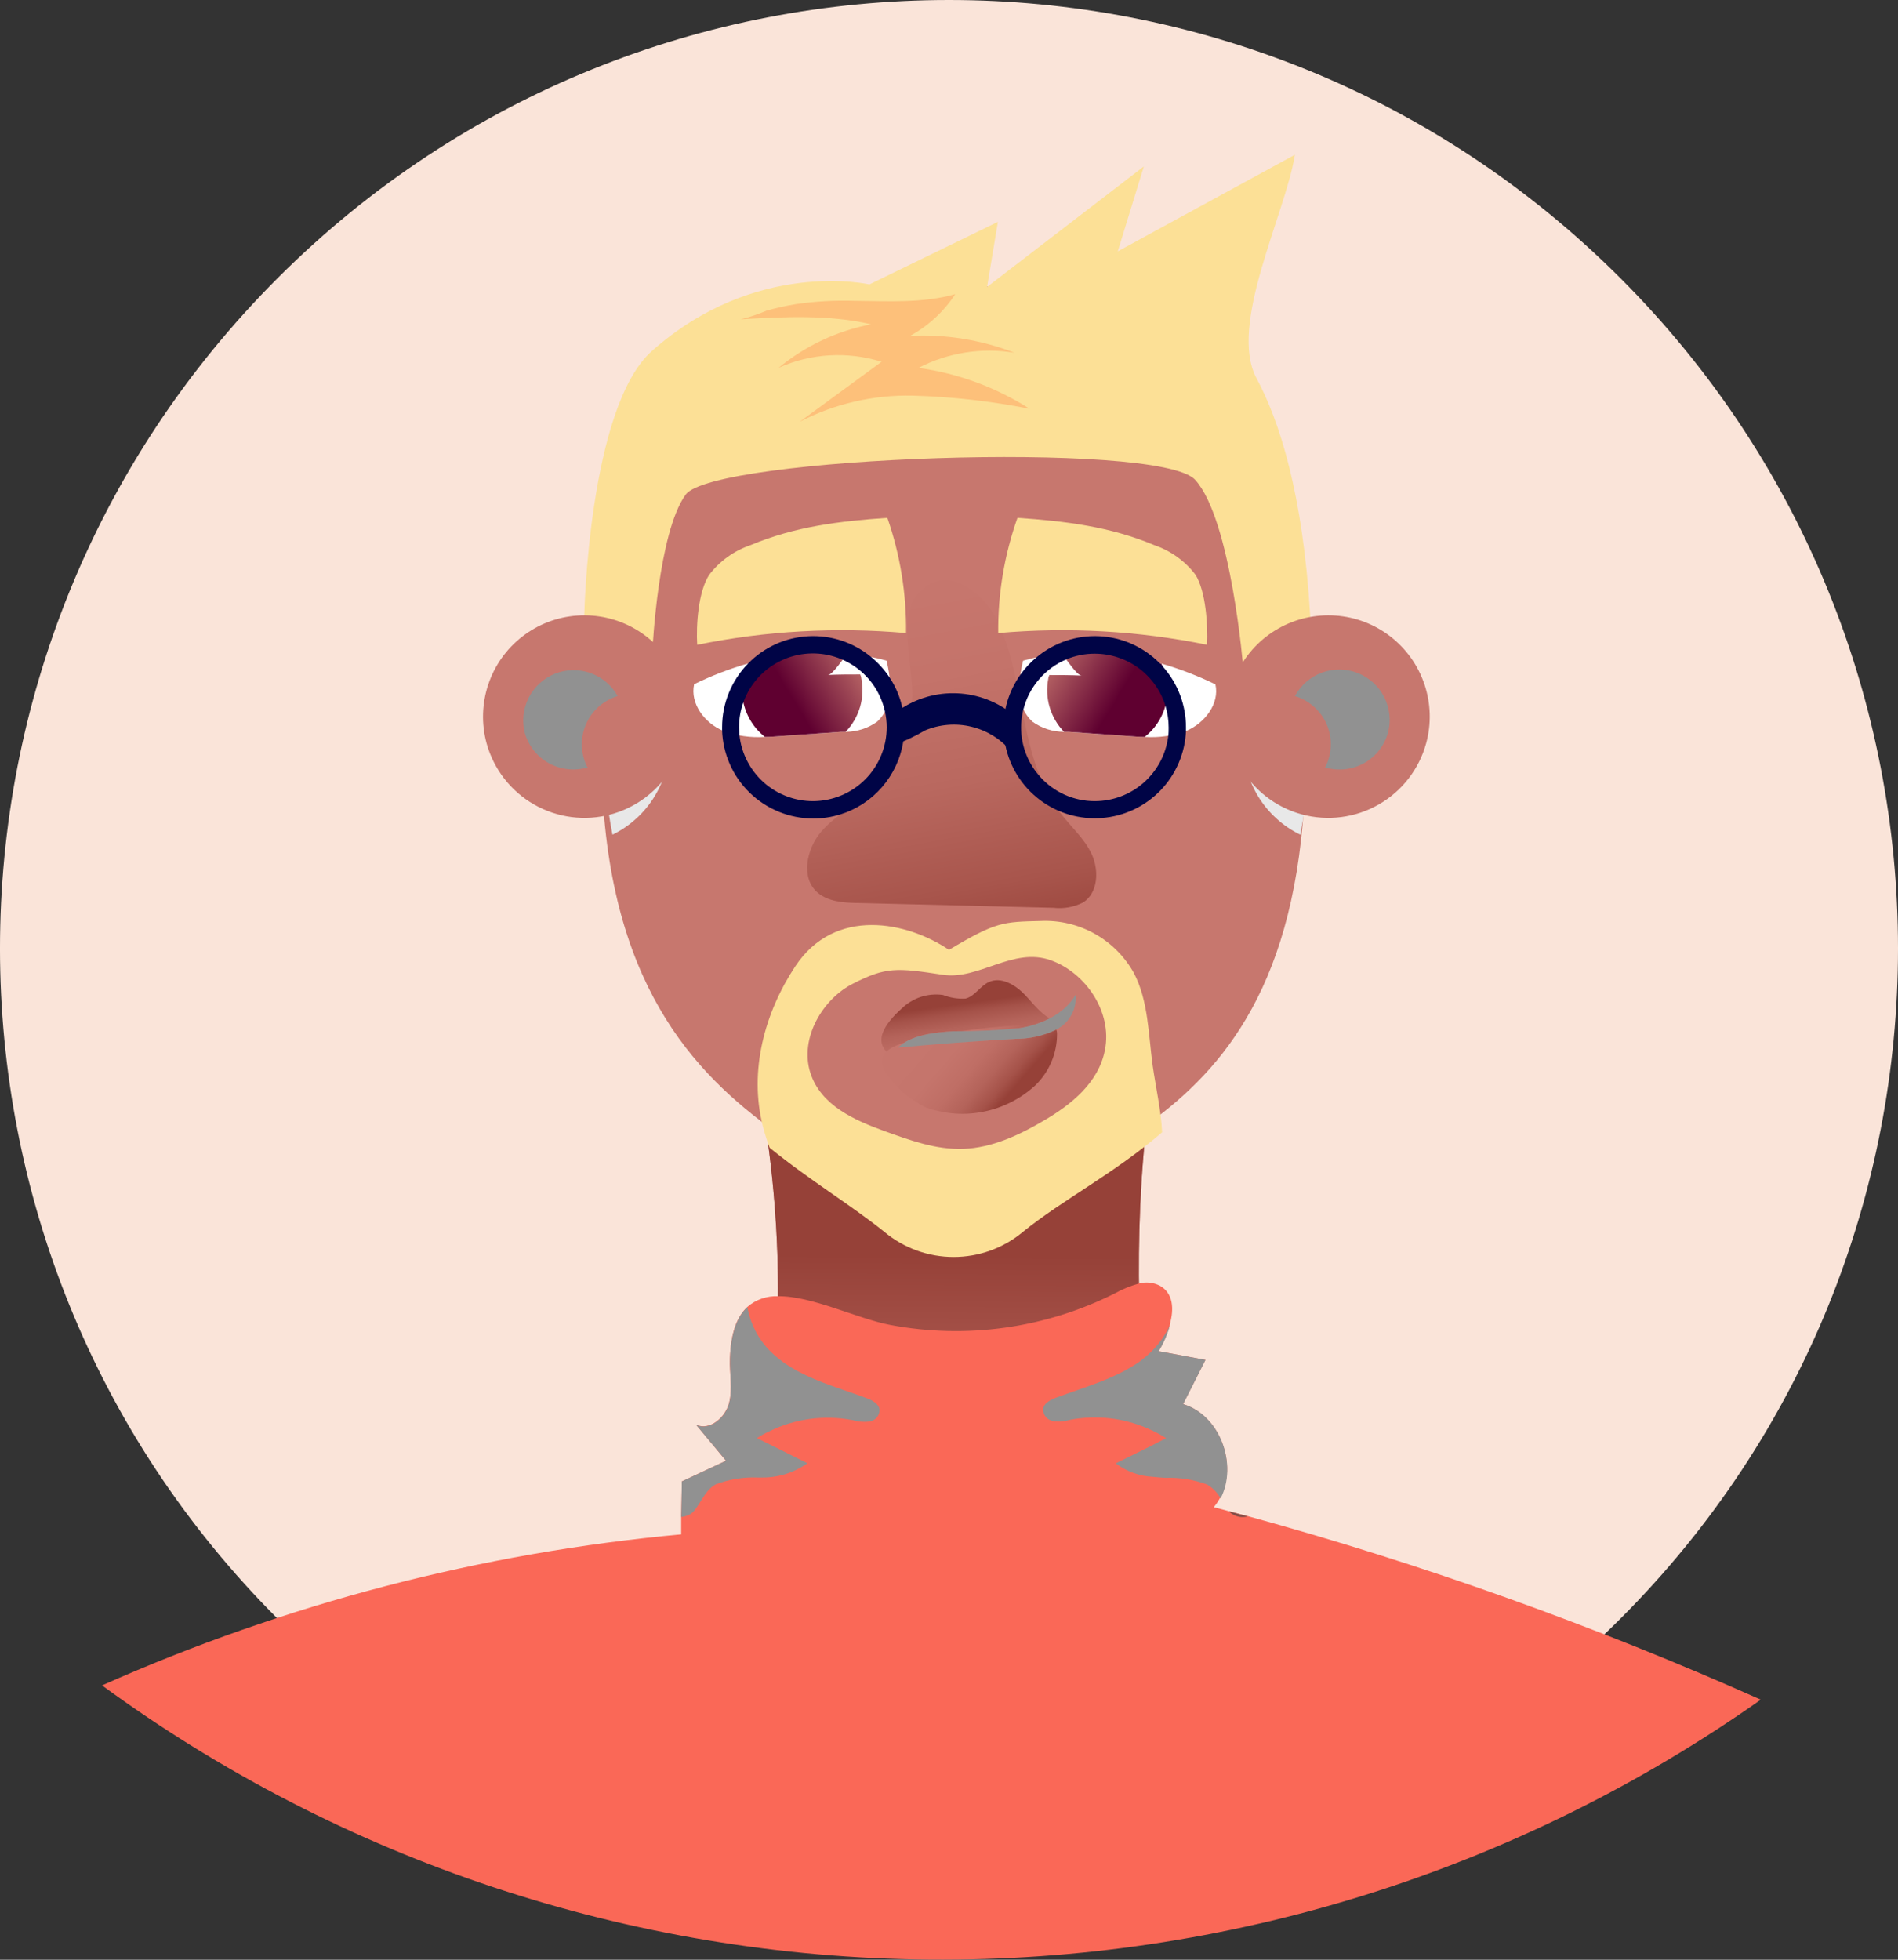 <svg xmlns="http://www.w3.org/2000/svg" width="62" height="64" fill="none" viewBox="0 0 62 64"><rect x="0" y="0" width="62" height="64" fill="#333333" stroke="none"/><path fill="#FAE4D9" d="M52.92 52.875C65.027 40.779 65.027 21.168 52.92 9.072C40.814 -3.024 21.186 -3.024 9.08 9.072C-3.027 21.168 -3.027 40.779 9.08 52.875C21.186 64.971 40.814 64.971 52.92 52.875Z"/><path fill="#C7776E" d="M38.064 51.02H24.244C24.244 51.02 26.878 43.107 24.244 33.075C23.548 30.42 38.684 30.408 38.064 33.075C36.126 41.397 38.064 51.02 38.064 51.02Z"/><path fill="url(#paint0_linear_28_2644)" d="M38.064 51.02H24.244C24.244 51.02 26.878 43.107 24.244 33.075C23.548 30.42 38.684 30.408 38.064 33.075C36.126 41.397 38.064 51.02 38.064 51.02Z"/><path fill="#C7776E" d="M42.654 24.505C42.654 31.32 40.441 34.412 37.954 36.363C36.385 37.595 34.708 38.37 33.407 39.325C32.751 39.809 31.958 40.07 31.143 40.07C30.328 40.07 29.535 39.809 28.879 39.325C27.799 38.529 26.458 37.8 25.134 36.823C22.349 34.773 19.643 31.638 19.643 24.505C19.643 16.1 24.793 9.288 31.144 9.288C37.496 9.288 42.654 16.1 42.654 24.505Z"/><path fill="#FCE096" d="M21.314 21.223C21.314 21.223 21.496 17.386 22.4 16.151C23.303 14.916 37.857 14.379 39.039 15.668C40.221 16.958 40.617 21.864 40.617 21.864C40.617 21.864 42.853 21.012 42.799 20.104C42.56 16.106 41.79 13.738 41.046 12.355C40.111 10.614 41.986 7.005 42.299 5.054L36.513 8.209L37.365 5.435L32.244 9.37L32.597 7.246L28.399 9.288C28.399 9.288 24.704 8.436 21.294 11.463C19.225 13.306 19.086 20.095 19.086 20.095L21.314 21.223Z"/><g style="mix-blend-mode:color-burn"><path fill="#E8E8E8" d="M42.799 23.852C42.799 24.995 42.691 26.136 42.475 27.259C41.903 26.981 41.424 26.544 41.094 26C40.765 25.457 40.599 24.83 40.617 24.195C40.635 23.559 40.836 22.943 41.196 22.419C41.556 21.895 42.059 21.485 42.646 21.24C42.749 22.107 42.8 22.979 42.799 23.852Z"/></g><path fill="#C7776E" d="M42.523 26.595C41.892 26.423 41.325 26.068 40.895 25.574C40.465 25.081 40.192 24.471 40.109 23.822C40.026 23.173 40.137 22.514 40.429 21.928C40.721 21.342 41.181 20.856 41.749 20.532C42.317 20.207 42.969 20.058 43.623 20.103C44.276 20.148 44.901 20.386 45.419 20.787C45.937 21.187 46.324 21.732 46.532 22.352C46.74 22.973 46.76 23.641 46.587 24.272C46.356 25.118 45.798 25.838 45.036 26.273C44.274 26.709 43.371 26.825 42.523 26.595Z"/><g style="mix-blend-mode:color-burn"><path fill="#919191" d="M45.34 23.931C45.444 23.542 45.4 23.128 45.218 22.768C45.036 22.408 44.729 22.128 44.353 21.98C43.978 21.832 43.562 21.827 43.183 21.966C42.804 22.105 42.489 22.378 42.299 22.733C42.532 22.802 42.746 22.922 42.927 23.085C43.108 23.247 43.251 23.447 43.344 23.671C43.438 23.895 43.481 24.137 43.47 24.379C43.459 24.622 43.394 24.859 43.279 25.073H43.319C43.739 25.188 44.187 25.133 44.565 24.919C44.944 24.705 45.222 24.35 45.34 23.931Z"/></g><g style="mix-blend-mode:color-burn"><path fill="#E8E8E8" d="M19.683 23.852C19.683 24.995 19.791 26.136 20.007 27.259C20.578 26.981 21.058 26.544 21.387 26C21.717 25.457 21.883 24.83 21.864 24.195C21.846 23.559 21.646 22.943 21.286 22.419C20.926 21.895 20.423 21.485 19.836 21.24C19.733 22.107 19.682 22.979 19.683 23.852Z"/></g><path fill="#C7776E" d="M19.958 26.595C20.59 26.423 21.157 26.068 21.587 25.574C22.017 25.081 22.29 24.471 22.373 23.822C22.456 23.173 22.345 22.514 22.052 21.928C21.761 21.342 21.301 20.856 20.733 20.532C20.165 20.207 19.512 20.058 18.859 20.103C18.206 20.148 17.581 20.386 17.063 20.787C16.545 21.187 16.157 21.732 15.95 22.352C15.742 22.973 15.722 23.641 15.894 24.272C16.126 25.118 16.684 25.838 17.446 26.273C18.207 26.709 19.111 26.825 19.958 26.595Z"/><g style="mix-blend-mode:color-burn"><path fill="#919191" d="M17.142 23.931C17.044 23.544 17.091 23.135 17.273 22.779C17.456 22.424 17.761 22.147 18.133 22C18.505 21.854 18.917 21.847 19.293 21.982C19.669 22.117 19.984 22.384 20.177 22.733C19.766 22.856 19.42 23.134 19.212 23.509C19.004 23.884 18.95 24.325 19.063 24.738C19.094 24.855 19.139 24.967 19.197 25.073H19.157C18.738 25.186 18.292 25.13 17.914 24.916C17.537 24.703 17.259 24.349 17.142 23.931Z"/></g><path fill="url(#paint1_linear_28_2644)" d="M29.791 22.921C29.722 23.972 29.287 24.967 28.561 25.732C28.027 26.251 27.325 26.584 26.833 27.151C26.341 27.719 26.145 28.679 26.714 29.156C27.052 29.44 27.541 29.48 27.992 29.488L34.404 29.645C34.74 29.685 35.08 29.625 35.382 29.471C35.87 29.159 35.904 28.429 35.666 27.904C35.427 27.379 34.955 26.975 34.609 26.513C33.318 24.795 33.5 22.395 32.656 20.422C32.238 19.448 30.951 18.289 29.976 19.4C29.297 20.161 29.891 21.983 29.791 22.921Z"/><path fill="#FCE096" d="M39.429 21.058C37.186 20.601 34.888 20.472 32.608 20.674C32.595 19.393 32.808 18.12 33.236 16.912C34.808 17.02 36.26 17.196 37.709 17.804C38.244 17.986 38.712 18.323 39.053 18.772C39.389 19.309 39.46 20.416 39.429 21.058Z"/><path fill="#FCE096" d="M22.775 21.058C25.018 20.601 27.315 20.472 29.596 20.674C29.613 19.395 29.407 18.122 28.987 16.912C27.413 17.02 25.964 17.196 24.514 17.804C23.979 17.985 23.51 18.323 23.167 18.772C22.812 19.309 22.735 20.416 22.775 21.058Z"/><path fill="url(#paint2_linear_28_2644)" d="M29.453 32.938C29.629 32.766 29.842 32.636 30.076 32.558C30.31 32.481 30.559 32.459 30.803 32.493C31.037 32.586 31.288 32.626 31.539 32.612C31.846 32.535 32.014 32.203 32.301 32.072C32.707 31.882 33.176 32.169 33.486 32.495C33.796 32.822 34.071 33.222 34.503 33.347C33.805 34.168 32.837 34.713 31.772 34.883C30.893 35.039 29.987 34.911 29.186 34.517C28.419 34.074 28.919 33.421 29.453 32.938Z"/><path fill="url(#paint3_linear_28_2644)" d="M34.217 33.475C34.298 33.468 34.379 33.489 34.447 33.535C34.476 33.568 34.498 33.607 34.513 33.648C34.527 33.691 34.532 33.735 34.529 33.779C34.528 34.09 34.465 34.398 34.343 34.684C34.221 34.971 34.042 35.229 33.819 35.446C33.348 35.878 32.768 36.174 32.142 36.302C31.516 36.43 30.866 36.385 30.263 36.173C29.749 35.962 28.16 34.753 29.127 34.219C29.57 33.975 30.201 33.904 30.692 33.807C31.233 33.697 31.775 33.617 32.324 33.56C32.953 33.498 33.584 33.47 34.217 33.475Z"/><path fill="#C7776E" d="M31.125 33.679C31.855 33.682 32.586 33.647 33.313 33.575C34.035 33.455 34.768 33.117 35.137 32.487C35.158 32.718 35.109 32.949 34.996 33.151C34.884 33.354 34.713 33.518 34.506 33.623C34.087 33.826 33.626 33.93 33.159 33.927C31.878 34 30.602 34.094 29.337 34.211C29.766 33.79 30.556 33.717 31.125 33.679Z"/><g style="mix-blend-mode:color-burn"><path fill="#919191" d="M31.125 33.679C31.855 33.682 32.586 33.647 33.313 33.575C34.035 33.455 34.768 33.117 35.137 32.487C35.158 32.718 35.109 32.949 34.996 33.151C34.884 33.354 34.713 33.518 34.506 33.623C34.087 33.826 33.626 33.93 33.159 33.927C31.878 34 30.602 34.094 29.337 34.211C29.766 33.79 30.556 33.717 31.125 33.679Z"/></g><path fill="#fff" d="M38.752 23.869C38.319 24.031 37.855 24.098 37.394 24.065C37.203 24.065 37.013 24.048 36.825 24.034L34.907 23.9H34.757C34.386 23.9 34.026 23.784 33.725 23.568C33.595 23.447 33.491 23.301 33.418 23.139C33.345 22.977 33.306 22.803 33.301 22.625C33.293 22.271 33.333 21.918 33.421 21.575C33.829 21.462 34.247 21.384 34.668 21.342C35.769 21.241 36.879 21.353 37.937 21.671C38.543 21.846 39.134 22.073 39.702 22.35C39.846 22.977 39.352 23.619 38.752 23.869Z"/><path fill="url(#paint4_linear_28_2644)" d="M38.104 22.898C38.016 23.36 37.764 23.774 37.394 24.065C37.203 24.065 37.013 24.048 36.825 24.034L34.907 23.9H34.757C34.538 23.674 34.377 23.398 34.288 23.097C34.198 22.795 34.183 22.477 34.242 22.168C34.242 22.125 34.265 22.086 34.276 22.046C34.629 22.046 34.984 22.046 35.336 22.063C35.169 22.063 34.825 21.495 34.671 21.348C35.772 21.247 36.881 21.358 37.94 21.677C38.126 22.055 38.184 22.484 38.104 22.898Z"/><path fill="#fff" d="M23.627 23.869C24.061 24.031 24.524 24.098 24.986 24.065C25.176 24.065 25.367 24.048 25.554 24.034L27.473 23.9H27.623C27.993 23.9 28.354 23.784 28.655 23.568C28.785 23.447 28.889 23.301 28.962 23.139C29.034 22.977 29.074 22.803 29.078 22.625C29.087 22.271 29.047 21.918 28.959 21.575C28.55 21.462 28.133 21.384 27.711 21.342C26.61 21.239 25.5 21.349 24.44 21.666C23.833 21.84 23.243 22.067 22.675 22.344C22.533 22.977 23.019 23.619 23.627 23.869Z"/><path fill="url(#paint5_linear_28_2644)" d="M24.275 22.898C24.364 23.36 24.616 23.774 24.986 24.065C25.176 24.065 25.367 24.048 25.554 24.034L27.472 23.9H27.623C27.844 23.671 28.006 23.392 28.095 23.087C28.184 22.782 28.198 22.46 28.135 22.148C28.135 22.106 28.112 22.066 28.101 22.026C27.748 22.026 27.393 22.026 27.041 22.043C27.208 22.043 27.552 21.475 27.706 21.328C26.605 21.23 25.497 21.345 24.44 21.666C24.251 22.047 24.193 22.48 24.275 22.898Z"/><path fill="#000446" d="M29.476 23.117C29.401 22.764 29.26 22.429 29.061 22.128C28.893 21.874 28.688 21.646 28.453 21.453C27.879 20.979 27.148 20.738 26.405 20.778C25.662 20.817 24.961 21.134 24.44 21.666C23.894 22.223 23.587 22.972 23.588 23.753C23.588 23.784 23.588 23.818 23.588 23.849C23.613 24.621 23.937 25.354 24.492 25.891C25.047 26.429 25.79 26.73 26.563 26.731C26.863 26.732 27.161 26.687 27.447 26.598C27.977 26.433 28.451 26.123 28.814 25.703C29.177 25.284 29.417 24.772 29.505 24.224C29.505 24.224 29.505 24.204 29.505 24.196C29.525 24.051 29.535 23.905 29.536 23.758C29.54 23.543 29.52 23.328 29.476 23.117ZM26.563 26.163C25.968 26.165 25.393 25.947 24.949 25.552C24.505 25.156 24.223 24.61 24.156 24.02C24.156 23.931 24.142 23.843 24.142 23.753C24.14 23.159 24.359 22.585 24.755 22.143C25.151 21.7 25.697 21.419 26.287 21.354C26.878 21.289 27.472 21.444 27.955 21.79C28.438 22.136 28.777 22.648 28.905 23.227C28.945 23.399 28.965 23.576 28.965 23.753C28.965 24.39 28.712 25.002 28.262 25.453C27.812 25.905 27.201 26.16 26.563 26.163Z"/><path fill="#000446" d="M37.982 21.765L37.871 21.648C37.347 21.122 36.645 20.811 35.902 20.777C35.16 20.743 34.432 20.988 33.861 21.464C33.661 21.63 33.484 21.821 33.333 22.032C33.283 22.1 33.238 22.171 33.196 22.245C33.027 22.528 32.907 22.838 32.841 23.162C32.803 23.357 32.784 23.554 32.784 23.753C32.784 23.949 32.803 24.145 32.841 24.337C32.986 25.05 33.387 25.685 33.968 26.123C34.549 26.561 35.27 26.771 35.996 26.714C36.721 26.657 37.401 26.337 37.907 25.814C38.412 25.291 38.709 24.601 38.741 23.875C38.741 23.835 38.741 23.795 38.741 23.755C38.742 23.021 38.472 22.312 37.982 21.765ZM35.763 26.163C35.424 26.164 35.09 26.093 34.781 25.955C34.473 25.817 34.197 25.615 33.972 25.363C33.575 24.922 33.355 24.349 33.355 23.755C33.355 23.591 33.372 23.427 33.407 23.267C33.412 23.231 33.421 23.196 33.432 23.162C33.524 22.801 33.698 22.467 33.941 22.185C34.183 21.902 34.488 21.68 34.83 21.535C35.125 21.41 35.442 21.346 35.763 21.348C36.279 21.348 36.781 21.514 37.197 21.82C37.612 22.127 37.918 22.558 38.07 23.051C38.14 23.281 38.175 23.521 38.175 23.761C38.175 23.855 38.175 23.946 38.161 24.045C38.088 24.63 37.804 25.167 37.363 25.557C36.921 25.948 36.352 26.163 35.763 26.163Z"/><path fill="#000446" d="M31.15 22.64C30.48 22.635 29.826 22.848 29.288 23.247C29.266 23.605 29.189 23.988 29.166 24.346C29.532 24.214 29.885 24.049 30.221 23.852C30.696 23.654 31.223 23.611 31.724 23.731C32.226 23.85 32.676 24.125 33.011 24.516C33.063 24.119 32.989 23.665 33.011 23.27C32.476 22.864 31.822 22.643 31.15 22.64Z"/><path fill="#FA6857" d="M40.145 49.354L39.65 49.22C39.728 49.128 39.795 49.028 39.852 48.922C40.443 47.837 39.852 46.213 38.644 45.855C38.886 45.373 39.13 44.893 39.375 44.41L37.846 44.126C38.007 43.861 38.131 43.574 38.212 43.274C38.214 43.269 38.214 43.263 38.212 43.257C38.357 42.743 38.326 42.232 37.888 41.988C37.677 41.88 37.433 41.854 37.203 41.917C36.926 41.993 36.659 42.103 36.408 42.243C34.147 43.378 31.576 43.739 29.09 43.271C28.021 43.075 26.532 42.317 25.412 42.332C25.046 42.317 24.689 42.442 24.412 42.681C24.085 42.982 23.872 43.504 23.843 44.35C23.823 44.842 23.937 45.341 23.815 45.816C23.693 46.29 23.187 46.73 22.738 46.528L23.715 47.704L22.272 48.38C22.272 48.769 22.258 49.155 22.252 49.541C22.252 49.734 22.252 49.924 22.252 50.109C15.718 50.708 9.327 52.375 3.333 55.041C11.178 60.779 20.628 63.911 30.35 63.995C40.072 64.078 49.575 61.109 57.518 55.507C52.095 53.09 46.496 51.087 40.77 49.516L40.145 49.354Z"/><g style="mix-blend-mode:color-burn"><path fill="#919191" d="M28.311 45.662C27.382 45.313 26.393 45.063 25.583 44.484C25.503 44.427 25.426 44.367 25.352 44.302C24.858 43.892 24.525 43.319 24.415 42.687C24.088 42.987 23.875 43.51 23.846 44.356C23.826 44.847 23.94 45.347 23.818 45.821C23.696 46.296 23.19 46.736 22.741 46.534L23.716 47.704L22.272 48.38C22.272 48.769 22.258 49.155 22.252 49.541C22.351 49.532 22.448 49.502 22.536 49.456C22.82 49.308 22.974 48.681 23.389 48.471C23.824 48.309 24.286 48.234 24.75 48.252H24.901C25.429 48.256 25.945 48.093 26.376 47.786L25.071 47.136L24.724 46.966C24.852 46.883 24.985 46.81 25.122 46.747C25.967 46.33 26.925 46.2 27.851 46.378C28.029 46.431 28.217 46.447 28.402 46.423C28.494 46.409 28.579 46.362 28.64 46.292C28.701 46.221 28.734 46.131 28.734 46.037C28.703 45.841 28.499 45.733 28.311 45.662Z"/></g><g style="mix-blend-mode:color-burn"><path fill="#919191" d="M38.65 45.855C38.892 45.373 39.136 44.893 39.38 44.41L37.851 44.126C38.013 43.861 38.136 43.574 38.218 43.274C38.011 43.724 37.694 44.114 37.297 44.41C37.272 44.433 37.246 44.45 37.22 44.47C36.41 45.038 35.422 45.299 34.492 45.648C34.307 45.719 34.094 45.827 34.072 46.023C34.072 46.116 34.105 46.207 34.166 46.277C34.227 46.348 34.312 46.395 34.404 46.409C34.595 46.434 34.788 46.419 34.972 46.364C35.819 46.206 36.694 46.305 37.485 46.648C37.696 46.737 37.899 46.843 38.093 46.966L37.542 47.25L36.447 47.789C36.797 48.056 37.219 48.209 37.658 48.229C37.797 48.246 37.942 48.255 38.073 48.263C38.537 48.246 38.999 48.32 39.434 48.482C39.617 48.592 39.768 48.747 39.872 48.934C40.44 47.837 39.858 46.213 38.65 45.855Z"/></g><path fill="#854F49" d="M40.27 49.456C40.342 49.5 40.423 49.529 40.507 49.54C40.592 49.551 40.677 49.545 40.759 49.521L40.145 49.354C40.179 49.395 40.222 49.43 40.27 49.456Z"/><path fill="#FDC07A" d="M33.139 11.52C32.054 11.098 30.892 10.91 29.729 10.969C30.325 10.643 30.832 10.175 31.204 9.606C30.138 9.91 28.999 9.833 27.902 9.825C27.264 9.805 26.626 9.841 25.995 9.933C25.675 9.986 25.358 10.056 25.046 10.143C24.77 10.261 24.485 10.357 24.193 10.427C25.614 10.347 27.072 10.268 28.456 10.591C27.346 10.804 26.307 11.292 25.435 12.011C26.494 11.536 27.69 11.467 28.797 11.815L26.125 13.772C27.266 13.183 28.537 12.89 29.82 12.92C31.101 12.956 32.377 13.1 33.634 13.351C32.534 12.648 31.295 12.192 30.002 12.014C30.967 11.515 32.068 11.341 33.139 11.52Z"/><path fill="#FCE096" d="M37.041 31.78C36.742 31.24 36.298 30.795 35.76 30.494C35.221 30.193 34.609 30.048 33.992 30.076C32.761 30.107 32.543 30.099 30.999 31.019C29.638 30.099 27.274 29.599 25.978 31.558C24.98 33.066 24.46 34.966 24.918 36.777C24.98 37.017 25.055 37.253 25.142 37.484C26.466 38.558 27.808 39.359 28.888 40.23C29.523 40.76 30.324 41.05 31.151 41.05C31.979 41.05 32.78 40.76 33.415 40.23C34.708 39.182 36.385 38.334 37.962 36.979C37.928 36.258 37.755 35.52 37.653 34.798C37.513 33.773 37.513 32.686 37.041 31.78ZM36.092 34.298C35.885 35.361 34.989 36.076 34.103 36.593C33.287 37.076 32.398 37.484 31.48 37.519C30.562 37.553 29.723 37.235 28.877 36.934C27.905 36.579 26.813 36.099 26.472 35.04C26.108 33.904 26.873 32.62 27.873 32.118C28.942 31.578 29.28 31.601 30.8 31.834C31.971 32.013 33.094 30.917 34.325 31.36C35.456 31.763 36.345 33.044 36.092 34.298Z"/><defs><linearGradient id="paint0_linear_28_2644" x1="31.15" x2="31.085" y1="41" y2="50.583" gradientUnits="userSpaceOnUse"><stop stop-color="#964138"/><stop offset="1" stop-color="#C7776E"/></linearGradient><linearGradient id="paint1_linear_28_2644" x1="31.656" x2="29.267" y1="31.553" y2="18.587" gradientUnits="userSpaceOnUse"><stop stop-color="#964138"/><stop offset=".19" stop-color="#A8554C"/><stop offset=".45" stop-color="#B9685F"/><stop offset=".72" stop-color="#C4736A"/><stop offset="1" stop-color="#C7776E"/></linearGradient><linearGradient id="paint2_linear_28_2644" x1="31.517" x2="32.115" y1="32.762" y2="36.951" gradientUnits="userSpaceOnUse"><stop stop-color="#964138"/><stop offset=".07" stop-color="#A55249"/><stop offset=".18" stop-color="#B4635A"/><stop offset=".31" stop-color="#BF6E65"/><stop offset=".49" stop-color="#C5756C"/><stop offset="1" stop-color="#C7776E"/></linearGradient><linearGradient id="paint3_linear_28_2644" x1="33.097" x2="29.553" y1="35.57" y2="32.499" gradientUnits="userSpaceOnUse"><stop stop-color="#964138"/><stop offset=".07" stop-color="#A55249"/><stop offset=".18" stop-color="#B4635A"/><stop offset=".31" stop-color="#BF6E65"/><stop offset=".49" stop-color="#C5756C"/><stop offset="1" stop-color="#C7776E"/></linearGradient><linearGradient id="paint4_linear_28_2644" x1="36.473" x2="34.019" y1="22.852" y2="21.371" gradientUnits="userSpaceOnUse"><stop stop-color="#5F0030"/><stop offset="1" stop-color="#C7776E"/></linearGradient><linearGradient id="paint5_linear_28_2644" x1="25.907" x2="28.364" y1="22.852" y2="21.371" gradientUnits="userSpaceOnUse"><stop stop-color="#5F0030"/><stop offset="1" stop-color="#C7776E"/></linearGradient></defs></svg>